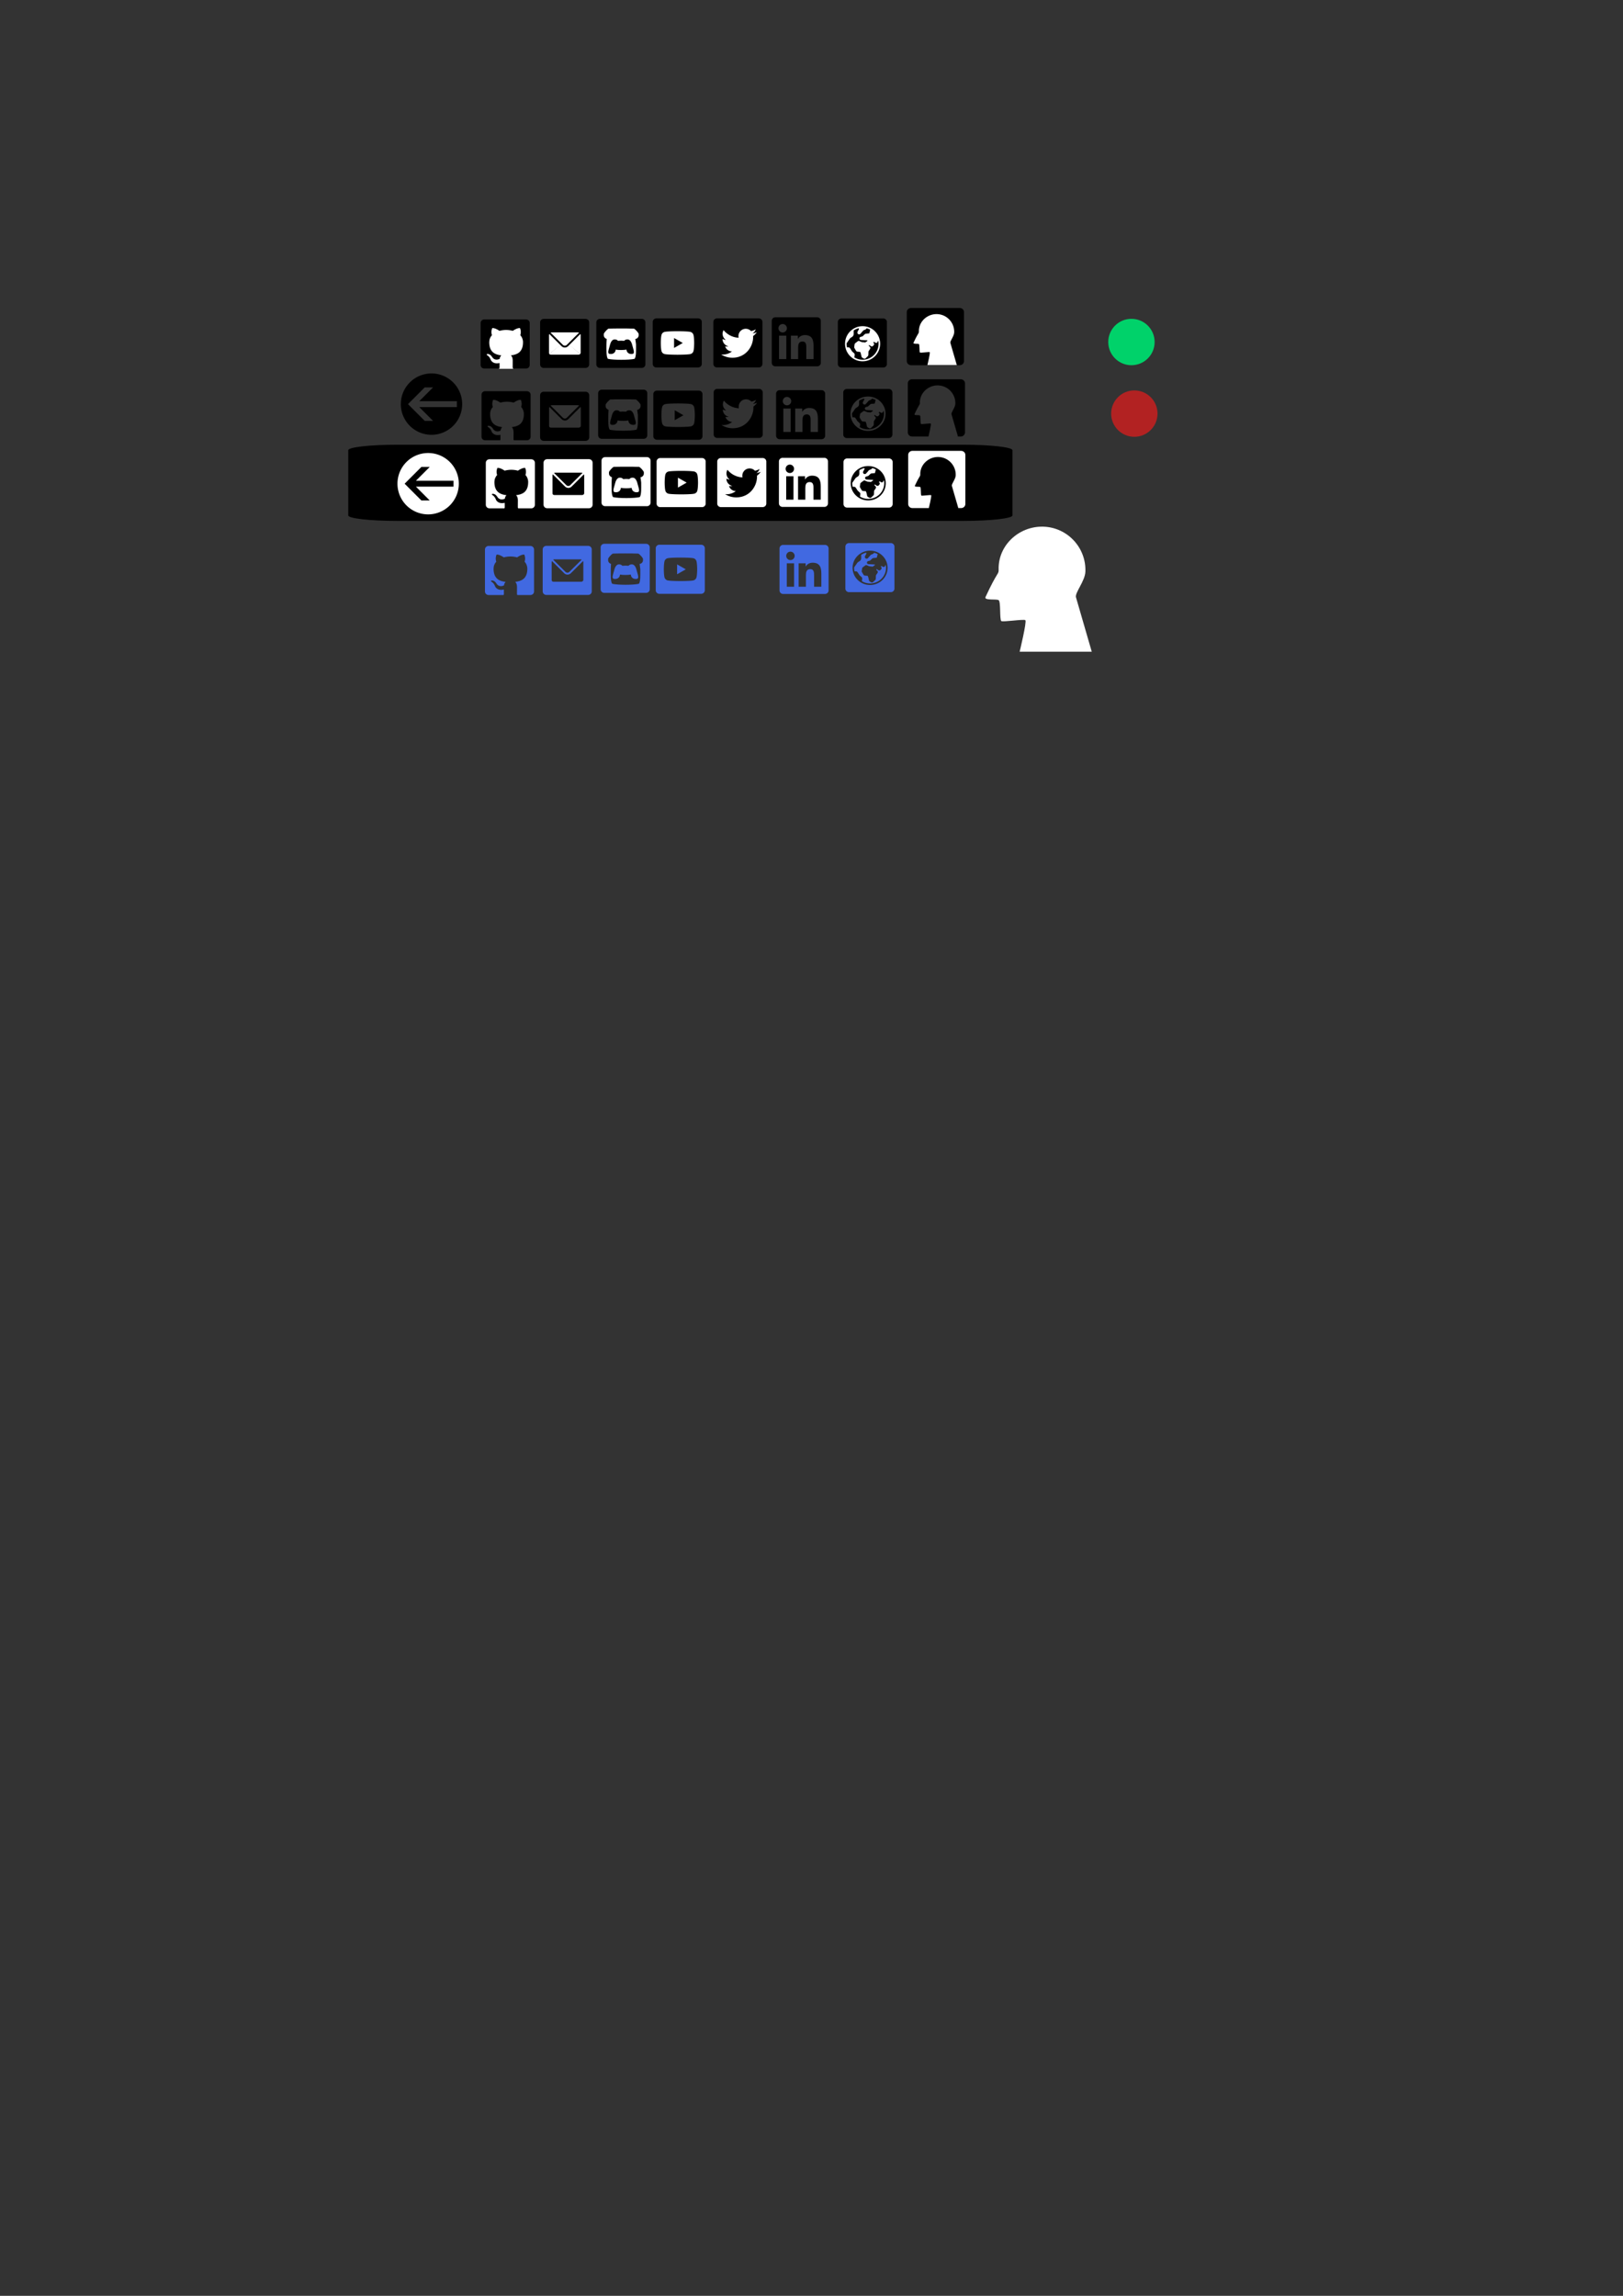<?xml version="1.0" encoding="UTF-8" standalone="no"?>
<!-- Created with Inkscape (http://www.inkscape.org/) -->

<svg
   width="210mm"
   height="297mm"
   viewBox="0 0 210 297"
   version="1.1"
   id="svg8"
   inkscape:version="1.1.2 (b8e25be833, 2022-02-05)"
   sodipodi:docname="spritesheet.svg"
   xmlns:inkscape="http://www.inkscape.org/namespaces/inkscape"
   xmlns:sodipodi="http://sodipodi.sourceforge.net/DTD/sodipodi-0.dtd"
   xmlns="http://www.w3.org/2000/svg"
   xmlns:svg="http://www.w3.org/2000/svg"
   xmlns:rdf="http://www.w3.org/1999/02/22-rdf-syntax-ns#"
   xmlns:cc="http://creativecommons.org/ns#"
   xmlns:dc="http://purl.org/dc/elements/1.1/">
  <rect x="0" y="0" width="210" height="297" fill="#333333" stroke="none"/>
  <defs
     id="defs2" />
  <sodipodi:namedview
     id="base"
     pagecolor="#ffffff"
     bordercolor="#666666"
     borderopacity="1.0"
     inkscape:pageopacity="0.0"
     inkscape:pageshadow="2"
     inkscape:zoom="5.656854"
     inkscape:cx="205.14936"
     inkscape:cy="210.27589"
     inkscape:document-units="mm"
     inkscape:current-layer="layer1"
     showgrid="false"
     inkscape:window-width="1920"
     inkscape:window-height="991"
     inkscape:window-x="-9"
     inkscape:window-y="-9"
     inkscape:window-maximized="1"
     inkscape:pagecheckerboard="0"
     inkscape:snap-text-baseline="true">
    <inkscape:grid
       type="xygrid"
       id="grid889" />
  </sodipodi:namedview>
  <g
     inkscape:label="Layer 1"
     inkscape:groupmode="layer"
     id="layer1">
    <path
       id="path983"
       d="m 105.267,46.455 h -0.94 v -1.473 c 0,-0.351 -0.007,-0.804 -0.49,-0.804 -0.49,0 -0.565,0.382 -0.565,0.778 v 1.499 h -0.94 v -3.03 h 0.903 v 0.413 h 0.012 c 0.126,-0.238 0.433,-0.489 0.892,-0.489 0.953,0 1.129,0.627 1.129,1.443 v 1.663 z m -3.998,-3.445 c -0.303,0 -0.546,-0.245 -0.546,-0.546 0,-0.301 0.243,-0.546 0.546,-0.546 0.302,0 0.546,0.245 0.546,0.546 0,0.301 -0.245,0.546 -0.546,0.546 z m 0.471,3.445 h -0.943 v -3.03 h 0.943 z m 3.997,-5.411 h -5.412 c -0.259,0 -0.469,0.205 -0.469,0.457 v 5.435 c 0,0.253 0.21,0.457 0.469,0.457 h 5.411 c 0.259,0 0.47,-0.205 0.47,-0.457 v -5.435 c 0,-0.253 -0.212,-0.457 -0.47,-0.457 z"
       inkscape:connector-curvature="0"
       style="stroke-width:0.265" />
    <path
       id="path983-2"
       d="m 98.182,41.186 h -5.412 c -0.259,0 -0.469,0.205 -0.469,0.457 v 5.435 c 0,0.253 0.21,0.457 0.469,0.457 h 5.411 c 0.259,0 0.47,-0.205 0.47,-0.457 v -5.435 c 0,-0.253 -0.212,-0.457 -0.47,-0.457 z"
       inkscape:connector-curvature="0"
       style="stroke-width:0.265"
       sodipodi:nodetypes="cssssssscc" />
    <path
       id="path852"
       d="m 97.909,42.981 a 1.919,1.919 0 0 1 -0.542,0.149 0.951,0.951 0 0 0 0.415,-0.523 c -0.183,0.107 -0.385,0.184 -0.6,0.227 a 0.944,0.944 0 0 0 -1.609,0.86 c -0.785,-0.037 -1.48,-0.414 -1.946,-0.984 a 0.925,0.925 0 0 0 -0.128,0.475 c 0,0.328 0.167,0.617 0.42,0.786 a 0.941,0.941 0 0 1 -0.428,-0.118 v 0.012 a 0.945,0.945 0 0 0 0.757,0.926 0.959,0.959 0 0 1 -0.424,0.016 0.947,0.947 0 0 0 0.884,0.656 1.894,1.894 0 0 1 -1.171,0.404 c -0.075,0 -0.149,-0.004 -0.225,-0.013 a 2.686,2.686 0 0 0 1.45,0.424 c 1.737,0 2.686,-1.439 2.686,-2.684 0,-0.04 0,-0.081 -0.003,-0.121 a 1.907,1.907 0 0 0 0.472,-0.489 z"
       inkscape:connector-curvature="0"
       style="fill:#ffffff;fill-opacity:1;stroke:none;stroke-width:0.265;stroke-opacity:0" />
    <path
       id="path983-2-6"
       d="M 90.336,41.188 H 84.925 c -0.259,0 -0.469,0.205 -0.469,0.457 v 5.435 c 0,0.253 0.21,0.457 0.469,0.457 h 5.411 c 0.259,0 0.47,-0.205 0.47,-0.457 v -5.435 c 0,-0.253 -0.212,-0.457 -0.47,-0.457 z"
       inkscape:connector-curvature="0"
       style="stroke-width:0.265"
       sodipodi:nodetypes="cssssssscc" />
    <path
       id="path865"
       d="m 89.727,43.325 a 0.542,0.542 0 0 0 -0.382,-0.384 c -0.336,-0.091 -1.686,-0.091 -1.686,-0.091 0,0 -1.35,0 -1.686,0.091 a 0.542,0.542 0 0 0 -0.381,0.384 c -0.09,0.339 -0.09,1.045 -0.09,1.045 0,0 0,0.707 0.09,1.045 a 0.542,0.542 0 0 0 0.382,0.384 c 0.336,0.091 1.686,0.091 1.686,0.091 0,0 1.349,0 1.686,-0.091 a 0.542,0.542 0 0 0 0.382,-0.384 c 0.09,-0.339 0.09,-1.045 0.09,-1.045 0,0 0,-0.707 -0.09,-1.045 z m -2.509,1.687 v -1.283 l 1.128,0.642 z"
       inkscape:connector-curvature="0"
       style="fill:#ffffff;fill-opacity:1;stroke-width:0.265" />
    <path
       id="path983-2-6-2"
       d="m 75.765,41.252 h -5.412 c -0.259,0 -0.469,0.205 -0.469,0.457 v 5.435 c 0,0.253 0.21,0.457 0.469,0.457 h 5.411 c 0.259,0 0.47,-0.205 0.47,-0.457 V 41.71 c 0,-0.253 -0.212,-0.457 -0.47,-0.457 z"
       inkscape:connector-curvature="0"
       style="stroke-width:0.265"
       sodipodi:nodetypes="cssssssscc" />
    <g
       style="fill:#ffffff;fill-opacity:1;stroke-width:33.049"
       id="g895"
       transform="matrix(0.008,0,0,0.008,71.035,42.391)">
      <g
         style="fill:#ffffff;fill-opacity:1;stroke-width:33.049"
         id="g893">
        <path
           sodipodi:nodetypes="cccssc"
           style="fill:#ffffff;fill-opacity:1;stroke-width:33.049"
           inkscape:connector-curvature="0"
           d="M 507.49,101.721 327.695,280.613 503.161,426.027 C 508.916,420.272 512,415.73 512,408.804 V 121 c 0,-6.927 -1.703,-13.412 -4.51,-19.279 z"
           id="path891" />
      </g>
    </g>
    <g
       style="fill:#ffffff;fill-opacity:1;stroke-width:33.049"
       id="g901"
       transform="matrix(0.008,0,0,0.008,71.035,42.391)">
      <g
         style="fill:#ffffff;fill-opacity:1;stroke-width:33.049"
         id="g899">
        <path
           style="fill:#ffffff;fill-opacity:1;stroke-width:33.049"
           inkscape:connector-curvature="0"
           d="M 467,76 H 45 c -6.927,0 -13.412,1.703 -19.279,4.51 l 198.463,197.463 c 17.548,17.548 46.084,17.548 63.632,0 L 486.279,80.51 C 480.412,77.703 473.927,76 467,76 Z"
           id="path897" />
      </g>
    </g>
    <g
       style="fill:#ffffff;fill-opacity:1;stroke-width:33.049"
       id="g907"
       transform="matrix(0.008,0,0,0.008,71.035,42.391)">
      <g
         style="fill:#ffffff;fill-opacity:1;stroke-width:33.049"
         id="g905">
        <path
           sodipodi:nodetypes="cssccc"
           style="fill:#ffffff;fill-opacity:1;stroke-width:33.049"
           inkscape:connector-curvature="0"
           d="M 4.51,101.721 C 1.703,107.588 -0.006,114.073 0,121 l 0.254,285.006 c 0.006,6.927 -0.857,12.018 5.819,20.561 L 184.484,280.808 Z"
           id="path903" />
      </g>
    </g>
    <g
       style="fill:#ffffff;fill-opacity:1;stroke-width:33.049"
       id="g913"
       transform="matrix(0.008,0,0,0.008,71.035,42.391)">
      <g
         style="fill:#ffffff;fill-opacity:1;stroke-width:33.049"
         id="g911">
        <path
           sodipodi:nodetypes="cscccsscc"
           style="fill:#ffffff;fill-opacity:1;stroke-width:33.049"
           inkscape:connector-curvature="0"
           d="m 331,277.211 -21.973,21.973 c -29.239,29.239 -76.816,29.239 -106.055,0 L 181,277.211 5.714,426.049 C 10.255,432.074 21.887,436.002 28.814,436 l 451.674,-0.135 c 6.927,-0.002 17.132,-4.308 22.887,-10.063 z"
           id="path909" />
      </g>
    </g>
    <g
       style="fill:#ffffff;fill-opacity:1;stroke-width:33.049"
       id="g915"
       transform="matrix(0.008,0,0,0.008,71.035,42.391)" />
    <g
       style="fill:#ffffff;fill-opacity:1;stroke-width:33.049"
       id="g917"
       transform="matrix(0.008,0,0,0.008,71.035,42.391)" />
    <g
       style="fill:#ffffff;fill-opacity:1;stroke-width:33.049"
       id="g919"
       transform="matrix(0.008,0,0,0.008,71.035,42.391)" />
    <g
       style="fill:#ffffff;fill-opacity:1;stroke-width:33.049"
       id="g921"
       transform="matrix(0.008,0,0,0.008,71.035,42.391)" />
    <g
       style="fill:#ffffff;fill-opacity:1;stroke-width:33.049"
       id="g923"
       transform="matrix(0.008,0,0,0.008,71.035,42.391)" />
    <g
       style="fill:#ffffff;fill-opacity:1;stroke-width:33.049"
       id="g925"
       transform="matrix(0.008,0,0,0.008,71.035,42.391)" />
    <g
       style="fill:#ffffff;fill-opacity:1;stroke-width:33.049"
       id="g927"
       transform="matrix(0.008,0,0,0.008,71.035,42.391)" />
    <g
       style="fill:#ffffff;fill-opacity:1;stroke-width:33.049"
       id="g929"
       transform="matrix(0.008,0,0,0.008,71.035,42.391)" />
    <g
       style="fill:#ffffff;fill-opacity:1;stroke-width:33.049"
       id="g931"
       transform="matrix(0.008,0,0,0.008,71.035,42.391)" />
    <g
       style="fill:#ffffff;fill-opacity:1;stroke-width:33.049"
       id="g933"
       transform="matrix(0.008,0,0,0.008,71.035,42.391)" />
    <g
       style="fill:#ffffff;fill-opacity:1;stroke-width:33.049"
       id="g935"
       transform="matrix(0.008,0,0,0.008,71.035,42.391)" />
    <g
       style="fill:#ffffff;fill-opacity:1;stroke-width:33.049"
       id="g937"
       transform="matrix(0.008,0,0,0.008,71.035,42.391)" />
    <g
       style="fill:#ffffff;fill-opacity:1;stroke-width:33.049"
       id="g939"
       transform="matrix(0.008,0,0,0.008,71.035,42.391)" />
    <g
       style="fill:#ffffff;fill-opacity:1;stroke-width:33.049"
       id="g941"
       transform="matrix(0.008,0,0,0.008,71.035,42.391)" />
    <g
       style="fill:#ffffff;fill-opacity:1;stroke-width:33.049"
       id="g943"
       transform="matrix(0.008,0,0,0.008,71.035,42.391)" />
    <path
       id="path983-2-6-1-3"
       d="m 68.069,41.325 h -5.412 c -0.259,0 -0.469,0.205 -0.469,0.457 v 5.435 c 0,0.253 0.21,0.457 0.469,0.457 h 5.411 c 0.259,0 0.47,-0.205 0.47,-0.457 V 41.783 c 0,-0.253 -0.212,-0.457 -0.47,-0.457 z"
       inkscape:connector-curvature="0"
       style="stroke-width:0.265"
       sodipodi:nodetypes="cssssssscc" />
    <path
       id="path839"
       d="m 64.406,47.714 c 0.172,0.032 0.235,-0.074 0.235,-0.165 0,-0.082 -0.003,-0.297 -0.004,-0.584 -0.955,0.207 -1.156,-0.461 -1.156,-0.461 -0.156,-0.396 -0.382,-0.502 -0.382,-0.502 -0.311,-0.213 0.024,-0.209 0.024,-0.209 0.345,0.024 0.526,0.354 0.526,0.354 0.306,0.525 0.803,0.373 1,0.285 0.031,-0.222 0.119,-0.373 0.217,-0.459 -0.762,-0.086 -1.563,-0.381 -1.563,-1.696 0,-0.375 0.133,-0.681 0.353,-0.921 -0.039,-0.087 -0.154,-0.436 0.03,-0.908 0,0 0.287,-0.092 0.944,0.352 0.275,-0.076 0.566,-0.114 0.858,-0.116 0.292,0.002 0.584,0.039 0.858,0.116 0.652,-0.444 0.94,-0.352 0.94,-0.352 0.184,0.473 0.069,0.822 0.034,0.908 0.219,0.24 0.352,0.546 0.352,0.921 0,1.319 -0.802,1.609 -1.566,1.693 0.12,0.103 0.232,0.314 0.232,0.635 0,0.459 -0.004,0.828 -0.004,0.94 0,0.09 0.06,0.197 0.236,0.163"
       inkscape:connector-curvature="0"
       style="fill:#ffffff;fill-opacity:1;stroke-width:0.265"
       sodipodi:nodetypes="cscccccccscccccccscssc" />
    <path
       id="path983-0"
       d="m 105.827,55.883 h -0.94 v -1.473 c 0,-0.351 -0.007,-0.804 -0.49,-0.804 -0.49,0 -0.565,0.382 -0.565,0.778 v 1.499 h -0.94 v -3.03 h 0.903 v 0.413 h 0.012 c 0.126,-0.238 0.433,-0.489 0.892,-0.489 0.953,0 1.129,0.627 1.129,1.443 v 1.663 z m -3.998,-3.445 c -0.303,0 -0.546,-0.245 -0.546,-0.546 0,-0.301 0.243,-0.546 0.546,-0.546 0.302,0 0.546,0.245 0.546,0.546 0,0.301 -0.245,0.546 -0.546,0.546 z m 0.471,3.445 h -0.943 v -3.03 h 0.943 z m 3.997,-5.411 h -5.412 c -0.259,0 -0.469,0.205 -0.469,0.457 v 5.435 c 0,0.253 0.21,0.457 0.469,0.457 h 5.411 c 0.259,0 0.47,-0.205 0.47,-0.457 v -5.435 c 0,-0.253 -0.212,-0.457 -0.47,-0.457 z"
       inkscape:connector-curvature="0"
       style="stroke-width:0.265" />
    <path
       style="stroke-width:0.265"
       d="m 92.808,50.308 c -0.259,0 -0.468,0.205 -0.468,0.457 v 5.435 c 0,0.253 0.209,0.457 0.468,0.457 h 5.411 c 0.259,0 0.471,-0.204 0.471,-0.457 v -5.435 c 0,-0.252 -0.211,-0.457 -0.47,-0.457 z m 3.74,1.349 a 0.944,0.944 0 0 1 0.672,0.299 c 0.215,-0.043 0.417,-0.121 0.6,-0.227 a 0.951,0.951 0 0 1 -0.415,0.523 1.919,1.919 0 0 0 0.542,-0.149 l 0.009,0.004 a 1.907,1.907 0 0 1 -0.472,0.489 c 0.003,0.04 0.003,0.08 0.003,0.12 0,1.245 -0.949,2.684 -2.687,2.684 A 2.686,2.686 0 0 1 93.351,54.977 c 0.075,0.009 0.149,0.013 0.224,0.013 a 1.894,1.894 0 0 0 1.171,-0.404 0.947,0.947 0 0 1 -0.883,-0.656 0.959,0.959 0 0 0 0.424,-0.017 0.945,0.945 0 0 1 -0.757,-0.926 v -0.012 a 0.941,0.941 0 0 0 0.427,0.118 c -0.253,-0.169 -0.42,-0.458 -0.42,-0.786 a 0.925,0.925 0 0 1 0.128,-0.475 c 0.466,0.57 1.161,0.947 1.946,0.984 a 0.944,0.944 0 0 1 0.937,-1.16 z"
       id="path983-2-7"
       inkscape:connector-curvature="0" />
    <path
       style="stroke-width:1"
       d="M 320.766 190.68 C 319.787 190.68 318.996 191.453 318.996 192.408 L 318.996 212.951 C 318.996 213.907 319.787 214.68 320.766 214.68 L 341.217 214.68 C 342.195 214.68 342.996 213.907 342.996 212.951 L 342.996 192.408 C 342.996 191.454 342.197 190.682 341.221 190.68 L 320.766 190.68 z M 331.102 196.959 C 331.102 196.959 336.203 196.958 337.475 197.301 A 2.05 2.05 0 0 1 338.916 198.754 C 339.257 200.034 339.258 202.705 339.258 202.705 C 339.258 202.705 339.258 205.376 338.918 206.656 A 2.049 2.049 0 0 1 337.475 208.107 C 336.202 208.451 331.102 208.451 331.102 208.451 C 331.102 208.451 326.002 208.451 324.73 208.107 A 2.05 2.05 0 0 1 323.289 206.656 C 322.948 205.376 322.947 202.705 322.947 202.705 C 322.947 202.705 322.948 200.034 323.289 198.754 A 2.05 2.05 0 0 1 324.73 197.301 C 326.003 196.958 331.102 196.959 331.102 196.959 z M 329.434 200.279 L 329.434 205.129 L 333.697 202.705 L 329.434 200.279 z "
       transform="scale(0.265)"
       id="path983-2-6-3" />
    <path
       style="stroke-width:0.265"
       d="m 62.771,50.607 c -0.259,0 -0.468,0.205 -0.468,0.457 v 5.435 c 0,0.253 0.209,0.457 0.468,0.457 h 1.932 c 0.035,-0.034 0.051,-0.082 0.051,-0.126 0,-0.082 -0.003,-0.297 -0.004,-0.583 -0.955,0.207 -1.156,-0.46 -1.156,-0.46 -0.156,-0.396 -0.382,-0.502 -0.382,-0.502 -0.311,-0.213 0.024,-0.208 0.024,-0.208 0.345,0.024 0.526,0.353 0.526,0.353 0.306,0.525 0.804,0.374 1,0.286 0.031,-0.222 0.119,-0.374 0.218,-0.459 -0.762,-0.086 -1.564,-0.381 -1.564,-1.696 0,-0.375 0.133,-0.681 0.353,-0.921 -0.039,-0.087 -0.155,-0.436 0.03,-0.908 0,0 0.288,-0.092 0.944,0.352 0.275,-0.076 0.566,-0.114 0.858,-0.116 0.292,0.002 0.584,0.039 0.858,0.116 0.652,-0.444 0.939,-0.352 0.939,-0.352 0.184,0.473 0.068,0.822 0.034,0.908 0.219,0.24 0.352,0.547 0.352,0.921 0,1.319 -0.802,1.609 -1.566,1.693 0.12,0.103 0.232,0.313 0.232,0.635 0,0.459 -0.004,0.828 -0.004,0.94 0,0.045 0.015,0.095 0.053,0.129 h 1.684 c 0.259,0 0.471,-0.204 0.471,-0.457 v -5.435 c 0,-0.252 -0.211,-0.457 -0.47,-0.457 z"
       id="path983-2-6-1-3-4"
       inkscape:connector-curvature="0" />
    <path
       id="path983-2-6-1"
       d="m 83.039,41.247 h -5.412 c -0.259,0 -0.469,0.205 -0.469,0.457 v 5.435 c 0,0.253 0.21,0.457 0.469,0.457 h 5.411 c 0.259,0 0.47,-0.205 0.47,-0.457 V 41.705 c 0,-0.253 -0.212,-0.457 -0.47,-0.457 z"
       inkscape:connector-curvature="0"
       style="stroke-width:0.265"
       sodipodi:nodetypes="cssssssscc" />
    <path
       id="path878"
       d="m 78.716,42.516 c -0.197,0.117 -0.584,0.562 -0.588,0.679 v 0.193 c 0,0.245 0.229,0.46 0.437,0.46 1.129,-0.394 2.551,-0.034 3.635,0 0.207,0 0.436,-0.216 0.436,-0.46 v -0.193 c -0.004,-0.116 -0.391,-0.562 -0.588,-0.679 -0.611,-0.021 -1.035,-0.025 -1.666,-0.025 -0.632,0 -1.493,0.01 -1.666,0.025 z m -0.212,1.3 c -0.02,0.209 -0.03,0.578 -0.033,0.723 v 9.53e-4 l -0.001,0.219 c 0.004,0.438 -0.043,1.421 0.193,1.663 0.367,0.085 1.042,0.124 1.719,0.125 0.677,0 1.352,-0.039 1.719,-0.125 0.237,-0.241 0.19,-1.224 0.193,-1.662 l -0.001,-0.219 v -7.93e-4 c -0.003,-0.146 -0.074,-0.503 -0.094,-0.712 -0.518,-0.173 -3.089,-0.474 -3.695,-0.011 z m 1.013,0.095 v 3.7e-4 c 0.149,3.71e-4 0.282,0 0.446,0.179 0.129,-0.014 0.264,-0.02 0.399,-0.02 0.135,0 0.27,0.007 0.399,0.02 0.164,-0.179 0.296,-0.178 0.446,-0.179 0.071,0 0.352,0 0.549,0.551 l 0.211,0.757 c 0.156,0.563 -0.05,0.576 -0.307,0.577 -0.381,-0.014 -0.593,-0.291 -0.593,-0.568 -0.211,0.035 -0.458,0.052 -0.704,0.052 -0.246,0 -0.493,-0.017 -0.704,-0.052 0,0.277 -0.211,0.554 -0.593,0.568 -0.257,-7.93e-4 -0.464,-0.014 -0.307,-0.577 l 0.211,-0.756 c 0.196,-0.551 0.478,-0.551 0.549,-0.551 z"
       inkscape:connector-curvature="0"
       style="fill:#ffffff;fill-opacity:1;stroke-width:0.265"
       sodipodi:nodetypes="scsscscsscscsscccccccccccccccccccccccccc" />
    <path
       style="stroke-width:1"
       d="M 293.826 190.221 C 292.847 190.221 292.057 190.994 292.057 191.949 L 292.057 212.492 C 292.057 213.448 292.847 214.221 293.826 214.221 L 314.277 214.221 C 315.255 214.221 316.057 213.448 316.057 212.492 L 316.057 191.949 C 316.057 190.996 315.257 190.223 314.281 190.221 L 293.826 190.221 z M 304.236 194.922 C 306.623 194.921 308.226 194.935 310.535 195.016 C 311.279 195.457 312.744 197.14 312.758 197.58 L 312.758 198.312 C 312.758 199.234 311.896 200.043 311.115 200.049 C 311.199 200.845 311.45 202.13 311.461 202.666 L 311.461 202.668 L 311.465 203.498 C 311.451 205.155 311.629 208.868 310.734 209.779 C 309.348 210.102 306.798 210.25 304.238 210.25 C 301.679 210.249 299.128 210.102 297.742 209.779 C 296.848 208.866 297.024 205.153 297.01 203.496 L 297.014 202.668 L 297.014 202.664 C 297.025 202.132 297.064 200.824 297.135 200.023 C 296.421 199.885 295.717 199.147 295.717 198.312 L 295.717 197.58 C 295.731 197.138 297.194 195.457 297.939 195.016 C 298.596 194.959 301.849 194.922 304.236 194.922 z M 300.969 200.289 C 300.702 200.289 299.638 200.29 298.896 202.373 L 298.1 205.232 C 297.509 207.359 298.289 207.411 299.262 207.414 C 300.704 207.36 301.502 206.313 301.502 205.266 C 302.3 205.396 303.231 205.461 304.162 205.461 C 305.094 205.46 306.026 205.396 306.824 205.266 C 306.824 206.313 307.623 207.359 309.064 207.412 C 310.037 207.411 310.817 207.359 310.227 205.232 L 309.43 202.373 C 308.688 200.29 307.622 200.289 307.355 200.289 C 306.792 200.291 306.292 200.29 305.672 200.967 C 305.184 200.916 304.673 200.891 304.162 200.891 C 303.652 200.89 303.142 200.916 302.654 200.967 C 302.034 200.29 301.533 200.29 300.969 200.289 z "
       transform="scale(0.265)"
       id="path983-2-6-1-6" />
    <g
       id="g893-1"
       style="fill:#ffffff;fill-opacity:1;stroke-width:33.049"
       transform="matrix(0.008,0,0,0.008,70.934,51.745)" />
    <g
       style="fill:#ffffff;fill-opacity:1;stroke-width:33.049"
       id="g915-6"
       transform="matrix(0.008,0,0,0.008,69.942,57.566)" />
    <g
       style="fill:#ffffff;fill-opacity:1;stroke-width:33.049"
       id="g917-0"
       transform="matrix(0.008,0,0,0.008,69.942,57.566)" />
    <g
       style="fill:#ffffff;fill-opacity:1;stroke-width:33.049"
       id="g919-7"
       transform="matrix(0.008,0,0,0.008,69.942,57.566)" />
    <g
       style="fill:#ffffff;fill-opacity:1;stroke-width:33.049"
       id="g921-6"
       transform="matrix(0.008,0,0,0.008,69.942,57.566)" />
    <g
       style="fill:#ffffff;fill-opacity:1;stroke-width:33.049"
       id="g923-7"
       transform="matrix(0.008,0,0,0.008,69.942,57.566)" />
    <g
       style="fill:#ffffff;fill-opacity:1;stroke-width:33.049"
       id="g925-4"
       transform="matrix(0.008,0,0,0.008,69.942,57.566)" />
    <g
       style="fill:#ffffff;fill-opacity:1;stroke-width:33.049"
       id="g927-0"
       transform="matrix(0.008,0,0,0.008,69.942,57.566)" />
    <g
       style="fill:#ffffff;fill-opacity:1;stroke-width:33.049"
       id="g929-4"
       transform="matrix(0.008,0,0,0.008,69.942,57.566)" />
    <g
       style="fill:#ffffff;fill-opacity:1;stroke-width:33.049"
       id="g931-6"
       transform="matrix(0.008,0,0,0.008,69.942,57.566)" />
    <g
       style="fill:#ffffff;fill-opacity:1;stroke-width:33.049"
       id="g933-4"
       transform="matrix(0.008,0,0,0.008,69.942,57.566)" />
    <g
       style="fill:#ffffff;fill-opacity:1;stroke-width:33.049"
       id="g935-2"
       transform="matrix(0.008,0,0,0.008,69.942,57.566)" />
    <g
       style="fill:#ffffff;fill-opacity:1;stroke-width:33.049"
       id="g937-1"
       transform="matrix(0.008,0,0,0.008,69.942,57.566)" />
    <g
       style="fill:#ffffff;fill-opacity:1;stroke-width:33.049"
       id="g939-8"
       transform="matrix(0.008,0,0,0.008,69.942,57.566)" />
    <g
       style="fill:#ffffff;fill-opacity:1;stroke-width:33.049"
       id="g941-7"
       transform="matrix(0.008,0,0,0.008,69.942,57.566)" />
    <g
       style="fill:#ffffff;fill-opacity:1;stroke-width:33.049"
       id="g943-8"
       transform="matrix(0.008,0,0,0.008,69.942,57.566)" />
    <path
       style="stroke-width:1"
       d="M 265.477 191.225 C 264.498 191.225 263.705 192 263.705 192.955 L 263.705 213.496 C 263.705 214.452 264.498 215.225 265.477 215.225 L 285.928 215.225 C 286.906 215.225 287.705 214.452 287.705 213.496 L 287.705 192.955 C 287.705 192.001 286.908 191.227 285.932 191.225 L 265.477 191.225 z M 269.414 197.826 L 282.182 197.826 C 282.391 197.826 282.588 197.878 282.766 197.963 L 276.76 203.938 C 276.229 204.468 275.367 204.468 274.836 203.938 L 268.83 197.963 C 269.008 197.878 269.204 197.826 269.414 197.826 z M 268.232 198.648 L 273.57 203.961 L 273.572 203.959 L 274.238 204.625 C 275.123 205.51 276.563 205.51 277.447 204.625 L 278.111 203.959 L 278.113 203.961 L 283.451 198.648 C 283.536 198.826 283.588 199.023 283.588 199.232 L 283.588 207.941 C 283.588 208.147 283.497 208.285 283.328 208.455 C 283.327 208.456 283.325 208.456 283.324 208.457 C 283.322 208.459 283.322 208.461 283.32 208.463 L 283.318 208.461 C 283.143 208.631 282.841 208.76 282.635 208.76 L 268.969 208.764 C 268.764 208.764 268.427 208.649 268.283 208.475 L 268.279 208.479 C 268.276 208.474 268.277 208.471 268.273 208.467 C 268.272 208.465 268.271 208.464 268.27 208.463 L 268.271 208.461 C 268.086 208.214 268.104 208.06 268.104 207.855 L 268.096 199.232 C 268.096 199.023 268.147 198.826 268.232 198.648 z "
       id="path983-2-6-2-9"
       transform="scale(0.265)" />
    <path
       id="path983-2-1"
       d="M 124.644,57.532 H 51.403 c -3.505,0 -6.341,0.318 -6.341,0.71 v 8.436 c 0,0.393 2.836,0.71 6.341,0.71 h 73.23 c 3.502,0 6.367,-0.317 6.367,-0.71 v -8.436 c 0,-0.392 -2.865,-0.71 -6.367,-0.71 z"
       inkscape:connector-curvature="0"
       style="stroke-width:0.289"
       sodipodi:nodetypes="cssssssscc" />
    <path
       id="path983-0-0"
       d="m 106.196,64.64 h -0.94 v -1.473 c 0,-0.351 -0.007,-0.804 -0.49,-0.804 -0.49,0 -0.565,0.382 -0.565,0.778 v 1.499 h -0.94 v -3.03 h 0.903 v 0.413 h 0.012 c 0.126,-0.238 0.433,-0.489 0.892,-0.489 0.953,0 1.129,0.627 1.129,1.443 V 64.64 Z M 102.198,61.195 c -0.303,0 -0.546,-0.245 -0.546,-0.546 0,-0.301 0.243,-0.546 0.546,-0.546 0.302,0 0.546,0.245 0.546,0.546 0,0.301 -0.245,0.546 -0.546,0.546 z m 0.471,3.445 h -0.943 v -3.03 h 0.943 z m 3.997,-5.411 h -5.412 c -0.259,0 -0.469,0.205 -0.469,0.457 v 5.435 c 0,0.253 0.21,0.457 0.469,0.457 h 5.411 c 0.259,0 0.47,-0.205 0.47,-0.457 v -5.435 c 0,-0.253 -0.212,-0.457 -0.47,-0.457 z"
       inkscape:connector-curvature="0"
       style="stroke-width:0.265;fill:#ffffff;fill-opacity:1" />
    <path
       inkscape:connector-curvature="0"
       style="stroke-width:0.265;fill:#ffffff;fill-opacity:1"
       d="m 93.271,59.252 c -0.259,0 -0.468,0.205 -0.468,0.457 v 5.435 c 0,0.253 0.209,0.457 0.468,0.457 h 5.411 c 0.259,0 0.471,-0.204 0.471,-0.457 v -5.435 c 0,-0.252 -0.211,-0.457 -0.47,-0.457 z m 3.74,1.349 a 0.944,0.944 0 0 1 0.672,0.299 c 0.215,-0.043 0.417,-0.121 0.6,-0.227 a 0.951,0.951 0 0 1 -0.415,0.523 1.919,1.919 0 0 0 0.542,-0.149 l 0.009,0.004 a 1.907,1.907 0 0 1 -0.472,0.489 c 0.003,0.04 0.003,0.08 0.003,0.12 0,1.245 -0.949,2.684 -2.687,2.684 A 2.686,2.686 0 0 1 93.813,63.921 c 0.075,0.009 0.149,0.013 0.224,0.013 a 1.894,1.894 0 0 0 1.171,-0.404 0.947,0.947 0 0 1 -0.883,-0.656 0.959,0.959 0 0 0 0.424,-0.017 0.945,0.945 0 0 1 -0.757,-0.926 v -0.012 a 0.941,0.941 0 0 0 0.427,0.118 c -0.253,-0.169 -0.42,-0.458 -0.42,-0.786 a 0.925,0.925 0 0 1 0.128,-0.475 c 0.466,0.57 1.161,0.947 1.946,0.984 a 0.944,0.944 0 0 1 0.937,-1.16 z"
       id="path983-2-7-6" />
    <path
       inkscape:connector-curvature="0"
       style="stroke-width:0.265;fill:#ffffff;fill-opacity:1"
       d="m 85.425,59.254 c -0.259,0 -0.468,0.205 -0.468,0.457 V 65.147 c 0,0.253 0.209,0.457 0.468,0.457 h 5.411 c 0.259,0 0.471,-0.204 0.471,-0.457 v -5.435 c 0,-0.252 -0.211,-0.457 -0.47,-0.457 z m 2.735,1.661 c 0,0 1.35,-2.65e-4 1.686,0.09 a 0.542,0.542 0 0 1 0.381,0.384 c 0.09,0.339 0.09,1.045 0.09,1.045 0,0 1.64e-4,0.707 -0.09,1.045 a 0.542,0.542 0 0 1 -0.382,0.384 c -0.337,0.091 -1.686,0.091 -1.686,0.091 0,0 -1.349,-1.4e-4 -1.686,-0.091 a 0.542,0.542 0 0 1 -0.381,-0.384 c -0.09,-0.339 -0.09,-1.045 -0.09,-1.045 0,0 1.72e-4,-0.707 0.09,-1.045 a 0.542,0.542 0 0 1 0.381,-0.384 c 0.337,-0.091 1.686,-0.09 1.686,-0.09 z m -0.441,0.879 v 1.283 l 1.128,-0.641 z"
       id="path983-2-6-3-5" />
    <path
       style="stroke-width:0.265;fill:#ffffff;fill-opacity:1"
       d="m 63.327,59.411 c -0.259,0 -0.468,0.205 -0.468,0.457 v 5.435 c 0,0.253 0.209,0.457 0.468,0.457 h 1.932 c 0.035,-0.034 0.051,-0.082 0.051,-0.126 0,-0.082 -0.003,-0.297 -0.004,-0.583 -0.955,0.207 -1.156,-0.46 -1.156,-0.46 -0.156,-0.396 -0.382,-0.502 -0.382,-0.502 -0.311,-0.213 0.024,-0.208 0.024,-0.208 0.345,0.024 0.526,0.353 0.526,0.353 0.306,0.525 0.804,0.374 1,0.286 0.031,-0.222 0.119,-0.374 0.218,-0.459 -0.762,-0.086 -1.564,-0.381 -1.564,-1.696 0,-0.375 0.133,-0.681 0.353,-0.921 -0.039,-0.087 -0.155,-0.436 0.03,-0.908 0,0 0.288,-0.092 0.944,0.352 0.275,-0.076 0.566,-0.114 0.858,-0.116 0.292,0.002 0.584,0.039 0.858,0.116 0.652,-0.444 0.939,-0.352 0.939,-0.352 0.184,0.473 0.068,0.822 0.034,0.908 0.219,0.24 0.352,0.547 0.352,0.921 0,1.319 -0.802,1.609 -1.566,1.693 0.12,0.103 0.232,0.313 0.232,0.635 0,0.459 -0.004,0.828 -0.004,0.94 0,0.045 0.015,0.095 0.053,0.129 h 1.684 c 0.259,0 0.471,-0.204 0.471,-0.457 v -5.435 c 0,-0.252 -0.211,-0.457 -0.47,-0.457 z"
       id="path983-2-6-1-3-4-3"
       inkscape:connector-curvature="0" />
    <path
       inkscape:connector-curvature="0"
       style="stroke-width:0.265;fill:#ffffff;fill-opacity:1"
       d="m 78.298,59.133 c -0.259,0 -0.468,0.205 -0.468,0.457 v 5.435 c 0,0.253 0.209,0.457 0.468,0.457 h 5.411 c 0.259,0 0.471,-0.204 0.471,-0.457 v -5.435 c 0,-0.252 -0.211,-0.457 -0.47,-0.457 z m 2.754,1.244 c 0.632,-1.82e-4 1.055,0.003 1.667,0.025 0.197,0.117 0.584,0.562 0.588,0.679 v 0.194 c 0,0.244 -0.228,0.458 -0.435,0.459 0.022,0.211 0.088,0.551 0.091,0.692 v 5.29e-4 l 0.001,0.22 c -0.004,0.438 0.043,1.421 -0.193,1.662 -0.367,0.085 -1.042,0.125 -1.719,0.125 -0.677,-1.88e-4 -1.352,-0.039 -1.719,-0.125 -0.237,-0.242 -0.19,-1.224 -0.194,-1.662 l 0.001,-0.219 v -0.001 c 0.003,-0.141 0.013,-0.487 0.032,-0.699 -0.189,-0.037 -0.375,-0.232 -0.375,-0.453 v -0.194 c 0.004,-0.117 0.391,-0.562 0.588,-0.679 0.174,-0.015 1.034,-0.025 1.666,-0.025 z m -0.865,1.42 c -0.07,0 -0.352,2.19e-4 -0.548,0.551 l -0.211,0.757 c -0.156,0.563 0.05,0.576 0.307,0.577 0.382,-0.014 0.593,-0.291 0.593,-0.568 0.211,0.035 0.457,0.052 0.704,0.052 0.246,-1.79e-4 0.493,-0.017 0.704,-0.052 0,0.277 0.211,0.554 0.593,0.568 0.257,-2.65e-4 0.464,-0.014 0.307,-0.577 l -0.211,-0.757 c -0.196,-0.551 -0.478,-0.551 -0.549,-0.551 -0.149,5.29e-4 -0.281,2.64e-4 -0.445,0.179 -0.129,-0.013 -0.264,-0.02 -0.399,-0.02 -0.135,-1.98e-4 -0.27,0.007 -0.399,0.02 -0.164,-0.179 -0.297,-0.179 -0.446,-0.179 z"
       id="path983-2-6-1-6-1" />
    <path
       inkscape:connector-curvature="0"
       style="stroke-width:0.265;fill:#ffffff;fill-opacity:1"
       d="m 70.797,59.399 c -0.259,0 -0.469,0.205 -0.469,0.458 v 5.435 c 0,0.253 0.21,0.457 0.469,0.457 h 5.411 c 0.259,0 0.47,-0.204 0.47,-0.457 v -5.435 c 0,-0.252 -0.211,-0.457 -0.469,-0.458 z m 1.042,1.747 h 3.378 c 0.055,0 0.108,0.014 0.155,0.036 l -1.589,1.581 c -0.14,0.14 -0.369,0.14 -0.509,0 l -1.589,-1.581 c 0.047,-0.022 0.099,-0.036 0.155,-0.036 z m -0.313,0.218 1.412,1.406 5.29e-4,-5.29e-4 0.176,0.176 c 0.234,0.234 0.615,0.234 0.849,0 l 0.176,-0.176 5.29e-4,5.29e-4 1.412,-1.406 c 0.022,0.047 0.036,0.099 0.036,0.155 v 2.304 c 0,0.054 -0.024,0.091 -0.069,0.136 -2.64e-4,2.65e-4 -7.93e-4,2.31e-4 -0.001,5.3e-4 -5.29e-4,5.29e-4 -5.29e-4,0.001 -0.001,0.002 l -5.29e-4,-5.3e-4 c -0.046,0.045 -0.126,0.079 -0.181,0.079 l -3.616,0.001 c -0.054,1.1e-5 -0.143,-0.03 -0.181,-0.076 l -0.001,0.001 c -0.001,-0.001 -5.29e-4,-0.002 -0.002,-0.003 -2.65e-4,-2.64e-4 -7.94e-4,-7.93e-4 -0.001,-0.001 l 5.29e-4,-5.29e-4 c -0.049,-0.065 -0.044,-0.106 -0.044,-0.16 l -0.002,-2.282 c -3.9e-5,-0.055 0.014,-0.108 0.036,-0.155 z"
       id="path983-2-6-2-9-2" />
    <g
       transform="matrix(0.265,0,0,0.265,27.762,84.255)"
       id="g19930"
       style="fill:#000000;fill-opacity:1;stroke:none;stroke-opacity:1" />
    <g
       transform="matrix(0.265,0,0,0.265,27.762,84.255)"
       id="g19932"
       style="fill:#000000;fill-opacity:1;stroke:none;stroke-opacity:1" />
    <g
       transform="matrix(0.265,0,0,0.265,27.762,84.255)"
       id="g19934"
       style="fill:#000000;fill-opacity:1;stroke:none;stroke-opacity:1" />
    <g
       transform="matrix(0.265,0,0,0.265,27.762,84.255)"
       id="g19936"
       style="fill:#000000;fill-opacity:1;stroke:none;stroke-opacity:1" />
    <g
       transform="matrix(0.265,0,0,0.265,27.762,84.255)"
       id="g19938"
       style="fill:#000000;fill-opacity:1;stroke:none;stroke-opacity:1" />
    <g
       transform="matrix(0.265,0,0,0.265,27.762,84.255)"
       id="g19940"
       style="fill:#000000;fill-opacity:1;stroke:none;stroke-opacity:1" />
    <g
       transform="matrix(0.265,0,0,0.265,27.762,84.255)"
       id="g19942"
       style="fill:#000000;fill-opacity:1;stroke:none;stroke-opacity:1" />
    <g
       transform="matrix(0.265,0,0,0.265,27.762,84.255)"
       id="g19944"
       style="fill:#000000;fill-opacity:1;stroke:none;stroke-opacity:1" />
    <g
       transform="matrix(0.265,0,0,0.265,27.762,84.255)"
       id="g19946"
       style="fill:#000000;fill-opacity:1;stroke:none;stroke-opacity:1" />
    <g
       transform="matrix(0.265,0,0,0.265,27.762,84.255)"
       id="g19948"
       style="fill:#000000;fill-opacity:1;stroke:none;stroke-opacity:1" />
    <g
       transform="matrix(0.265,0,0,0.265,27.762,84.255)"
       id="g19950"
       style="fill:#000000;fill-opacity:1;stroke:none;stroke-opacity:1" />
    <g
       transform="matrix(0.265,0,0,0.265,27.762,84.255)"
       id="g19952"
       style="fill:#000000;fill-opacity:1;stroke:none;stroke-opacity:1" />
    <g
       transform="matrix(0.265,0,0,0.265,27.762,84.255)"
       id="g19954"
       style="fill:#000000;fill-opacity:1;stroke:none;stroke-opacity:1" />
    <g
       transform="matrix(0.265,0,0,0.265,27.762,84.255)"
       id="g19956"
       style="fill:#000000;fill-opacity:1;stroke:none;stroke-opacity:1" />
    <g
       transform="matrix(0.265,0,0,0.265,27.762,84.255)"
       id="g19958"
       style="fill:#000000;fill-opacity:1;stroke:none;stroke-opacity:1" />
    <path
       id="path983-2-6-1-3-6"
       d="m 124.183,39.842 h -6.309 c -0.302,0 -0.546,0.239 -0.546,0.533 v 6.337 c 0,0.295 0.244,0.533 0.546,0.533 h 6.308 c 0.302,0 0.548,-0.238 0.548,-0.533 v -6.337 c 0,-0.295 -0.247,-0.533 -0.548,-0.533 z"
       inkscape:connector-curvature="0"
       style="fill:#000000;fill-opacity:1;stroke-width:0.265"
       sodipodi:nodetypes="cssssssscc" />
    <g
       transform="matrix(0.011,0,0,0.011,118.458,40.649)"
       id="g19928"
       style="fill:#ffffff;fill-opacity:1;stroke:none;stroke-width:23.979;stroke-opacity:1">
      <g
         id="g19926"
         style="fill:#ffffff;fill-opacity:1;stroke:none;stroke-width:23.979;stroke-opacity:1">
        <path
           inkscape:connector-curvature="0"
           d="m 255.266,-1.317 c -1.551,-0.059 -3.102,-0.1 -4.654,-0.124 -114.861,-1.773 -214.075,89.926 -211.186,204.764 0.648,25.751 -4.352,5.751 -62.96,132.52 -8.124,17.572 53.608,8.231 62.96,14.84 11.071,7.824 3.958,90.35 12.375,99.875 5.648,6.391 109.074,-10.206 115.625,-3.875 7.648,7.391 -27.367,151.078 -27.367,151.078 H 485.681 L 409.826,336.283 c -4.752,-22.209 43.57,-77.372 45.279,-121.748 C 459.528,99.746 370.057,3.105 255.266,-1.317 Z"
           id="path19924"
           style="fill:#ffffff;fill-opacity:1;stroke:none;stroke-width:23.979;stroke-opacity:1"
           sodipodi:nodetypes="ccsssssccccc" />
      </g>
    </g>
    <g
       transform="matrix(0.027,0,0,0.027,128.15,68.17)"
       id="g19928-2"
       style="fill:#ffffff;fill-opacity:1;stroke:none;stroke-width:9.95;stroke-opacity:1">
      <g
         id="g19926-3"
         style="fill:#ffffff;fill-opacity:1;stroke:none;stroke-width:9.95;stroke-opacity:1">
        <path
           inkscape:connector-curvature="0"
           d="m 255.266,-1.317 c -1.551,-0.059 -3.102,-0.1 -4.654,-0.124 -114.861,-1.773 -214.075,89.926 -211.186,204.764 0.648,25.751 -4.352,5.751 -62.96,132.52 -8.124,17.572 53.608,8.231 62.96,14.84 11.071,7.824 3.958,90.35 12.375,99.875 5.648,6.391 109.074,-10.206 115.625,-3.875 7.648,7.391 -27.367,151.078 -27.367,151.078 H 485.681 L 409.826,336.283 c -4.752,-22.209 43.57,-77.372 45.279,-121.748 C 459.528,99.746 370.057,3.105 255.266,-1.317 Z"
           id="path19924-0"
           style="fill:#ffffff;fill-opacity:1;stroke:none;stroke-width:9.95;stroke-opacity:1"
           sodipodi:nodetypes="ccsssssccccc" />
      </g>
    </g>
    <path
       style="fill:#000000;fill-opacity:1;stroke-width:0.265"
       d="m 118.006,49.065 c -0.302,0 -0.546,0.239 -0.546,0.533 v 6.337 c 0,0.295 0.244,0.533 0.546,0.533 h 2.129 c 0,0 0.386,-1.586 0.302,-1.667 -0.072,-0.07 -1.213,0.113 -1.275,0.043 -0.093,-0.105 -0.015,-1.015 -0.137,-1.102 -0.103,-0.073 -0.784,0.03 -0.695,-0.164 0.647,-1.399 0.702,-1.178 0.695,-1.462 -0.032,-1.267 1.063,-2.279 2.331,-2.259 0.017,2.65e-4 0.034,9e-4 0.051,0.002 1.267,0.049 2.254,1.115 2.205,2.382 -0.019,0.49 -0.552,1.098 -0.5,1.343 l 0.837,2.885 h 0.366 c 0.302,0 0.548,-0.238 0.548,-0.533 v -6.337 c 0,-0.294 -0.246,-0.533 -0.547,-0.533 z"
       id="path983-2-6-1-3-6-2"
       inkscape:connector-curvature="0" />
    <g
       style="fill:#ffffff;fill-opacity:1;stroke:none;stroke-width:23.979;stroke-opacity:1"
       id="g19926-9"
       transform="matrix(0.011,0,0,0.011,117.186,48.55)" />
    <path
       inkscape:connector-curvature="0"
       style="fill:#ffffff;fill-opacity:1;stroke-width:0.265"
       d="m 118.053,58.326 c -0.302,0 -0.546,0.239 -0.546,0.533 v 6.337 c 0,0.295 0.244,0.533 0.546,0.533 h 2.129 c 0,0 0.386,-1.586 0.302,-1.667 -0.072,-0.07 -1.213,0.113 -1.275,0.043 -0.093,-0.105 -0.015,-1.015 -0.137,-1.102 -0.103,-0.073 -0.784,0.03 -0.695,-0.164 0.647,-1.399 0.702,-1.178 0.695,-1.462 -0.032,-1.267 1.063,-2.279 2.331,-2.259 0.017,2.65e-4 0.034,7.94e-4 0.051,0.002 1.267,0.049 2.254,1.115 2.205,2.382 -0.019,0.49 -0.552,1.098 -0.5,1.343 l 0.837,2.885 h 0.366 c 0.302,0 0.548,-0.238 0.548,-0.533 V 58.859 c 0,-0.294 -0.246,-0.533 -0.547,-0.533 z"
       id="path983-2-6-1-3-6-2-8" />
    <path
       id="path983-2-3"
       d="m 114.289,41.197 h -5.412 c -0.259,0 -0.469,0.205 -0.469,0.457 v 5.435 c 0,0.253 0.21,0.457 0.469,0.457 h 5.411 c 0.259,0 0.47,-0.205 0.47,-0.457 v -5.435 c 0,-0.253 -0.212,-0.457 -0.47,-0.457 z"
       inkscape:connector-curvature="0"
       style="stroke-width:0.265"
       sodipodi:nodetypes="cssssssscc" />
    <g
       id="g4506"
       transform="matrix(0.011,0,0,0.011,109.064,41.346)"
       style="fill:#ffffff;fill-opacity:1;fill-rule:nonzero;stroke:none;stroke-width:24.359;stroke-opacity:1">
      <g
         id="g4504"
         style="fill:#ffffff;fill-opacity:1;fill-rule:nonzero;stroke:none;stroke-width:24.359;stroke-opacity:1"
         transform="translate(-5.275,4.614)">
        <path
           inkscape:connector-curvature="0"
           d="m 382.922,133.16 c -39.017,-39.017 -90.894,-60.506 -146.072,-60.506 -55.179,0 -107.055,21.488 -146.072,60.506 -39.017,39.017 -60.506,90.894 -60.506,146.072 0,55.179 21.488,107.055 60.506,146.072 39.017,39.017 90.894,60.506 146.072,60.506 55.179,0 107.056,-21.488 146.072,-60.506 39.017,-39.017 60.506,-90.894 60.506,-146.072 0,-55.179 -21.488,-107.055 -60.506,-146.072 z m -146.072,334.288 c -35.311,0 -68.377,-9.783 -96.645,-26.768 l 3.75,-30.422 c 0.891,-7.244 -1.799,-14.506 -7.189,-19.418 0,0 -23.485,-21.484 -23.688,-21.788 L 89.454,332.244 C 85.285,325.744 78.188,321.869 70.476,321.869 H 53.506 c -3.186,-13.705 -4.872,-27.978 -4.872,-42.637 0,-1.583 0.021,-3.16 0.06,-4.734 L 87.277,217.957 c 1.699,-2.498 3.838,-4.591 6.372,-6.234 l 19.758,-12.817 c 11.697,-7.584 18.684,-20.438 18.684,-34.374 v -41.592 c 17.825,-11.986 37.804,-20.999 59.221,-26.341 l 2.119,10.33 c 0.119,0.585 0.032,1.198 -0.249,1.724 l -15.414,29.015 c -0.963,1.812 -2.212,6.576 -2.212,6.576 -1.252,6.336 0.441,12.782 4.646,17.685 4.009,4.676 9.753,7.309 15.873,7.309 0.298,0 9.175,0.433 15.928,-7.325 l 34.018,-39.759 c 0.269,-0.315 0.615,-0.562 0.997,-0.716 l 21.832,-8.757 c 3.105,-1.245 5.898,-3.244 8.078,-5.779 l 8.241,-9.582 c 14.506,3.857 28.334,9.396 41.249,16.413 -0.213,0.487 -10.605,43.417 -10.605,43.417 -0.026,0.109 -0.119,0.19 -0.232,0.202 l -41.241,4.247 c -4.052,0.418 -7.915,2.187 -10.876,4.982 l -27.401,25.857 c -0.032,0.029 -0.069,0.052 -0.113,0.062 l -22.406,6.039 c -7.31,1.97 -12.659,8.095 -13.628,15.604 -0.968,7.509 2.652,14.79 9.223,18.552 2.506,1.433 5.353,2.274 8.234,2.432 l 74.632,4.086 c 0.099,0.006 0.187,0.066 0.228,0.157 l 2.464,5.516 c 0.052,0.115 0.015,0.252 -0.089,0.325 l -26.574,19.048 c -0.053,0.039 -0.115,0.056 -0.182,0.048 l -40.183,-4.378 -28.956,-12.08 c -6.084,-2.539 -13.13,-1.649 -18.393,2.321 l -29.888,22.551 c -3.914,2.953 -6.471,7.25 -7.2,12.099 l -4.897,32.551 c -0.626,4.167 0.194,8.47 2.307,12.115 l 19.466,33.564 c 3.041,5.244 8.462,8.688 14.501,9.214 l 34.217,2.976 c 0.101,0.009 0.19,0.076 0.226,0.173 l 7.486,20.103 7.789,35.619 c 1.108,5.064 4.309,9.472 8.782,12.094 l 16.952,9.93 c 2.921,1.712 6.169,2.545 9.397,2.545 4.765,0 9.489,-1.818 13.059,-5.316 l 26.141,-25.623 c 3.405,-3.338 5.385,-7.798 5.575,-12.56 l 1.703,-42.598 c 0.002,-0.049 0.016,-0.098 0.044,-0.136 l 19.631,-29.756 c 5.014,-7.603 3.826,-17.637 -2.824,-23.859 l -12.045,-11.271 c -0.065,-0.06 -0.094,-0.149 -0.081,-0.237 l 1.783,-10.889 c 0.015,-0.088 0.022,-0.141 0.154,-0.2 0.128,-0.059 0.175,-0.029 0.252,0.019 l 23.093,14.901 c 7.732,4.989 18.117,3.517 24.157,-3.428 l 8.568,-9.854 c 4.004,-4.603 5.5,-10.882 4.003,-16.795 -1.498,-5.913 -5.8,-10.724 -11.514,-12.869 l -0.652,-0.244 c -0.084,-0.032 -0.126,-0.059 -0.128,-0.059 -0.051,-0.069 -0.062,-0.278 -0.027,-0.345 0.008,-0.008 0.047,-0.04 0.125,-0.082 l 13.755,-7.202 c 0.091,-0.048 0.201,-0.039 0.282,0.023 l 11.022,8.266 c 5.011,3.759 11.526,4.747 17.426,2.646 5.9,-2.1 10.322,-6.984 11.831,-13.064 l 1.845,-7.438 c 0.024,-0.1 0.106,-0.178 0.208,-0.198 l 5.364,-1.031 c 1.875,10.633 2.857,21.569 2.857,32.731 -0.003,103.78 -84.436,188.213 -188.218,188.213 z"
           id="path4502"
           style="fill:#ffffff;fill-opacity:1;fill-rule:nonzero;stroke:none;stroke-width:24.359;stroke-opacity:1"
           sodipodi:nodetypes="cssssscscscccccscsccccscccccccsccccccccccccccscccccccccccccccccccccccscccccccccccccccccsccccccccccccs" />
      </g>
    </g>
    <g
       transform="matrix(0.012,0,0,0.012,109.447,50.094)"
       style="fill:#ffffff;fill-opacity:1;fill-rule:nonzero;stroke:none;stroke-width:22.085;stroke-opacity:1"
       id="g4504-7" />
    <g
       style="fill:#000000;fill-opacity:1;fill-rule:nonzero;stroke:none;stroke-width:22.085;stroke-opacity:1"
       transform="matrix(0.012,0,0,0.012,109.418,58.618)"
       id="g4506-1">
      <g
         style="fill:#000000;fill-opacity:1;fill-rule:nonzero;stroke:none;stroke-width:22.085;stroke-opacity:1"
         id="g4504-5" />
    </g>
    <path
       style="stroke-width:1"
       d="M 413.504 189.867 C 412.525 189.867 411.734 190.641 411.734 191.596 L 411.734 212.137 C 411.734 213.093 412.525 213.867 413.504 213.867 L 433.955 213.867 C 434.933 213.867 435.734 213.093 435.734 212.137 L 435.734 191.596 C 435.734 190.642 434.935 189.869 433.959 189.867 L 413.504 189.867 z M 423.812 193.57 C 426.101 193.57 428.253 194.444 429.871 196.029 C 431.489 197.615 432.381 199.722 432.381 201.965 C 432.381 204.207 431.489 206.317 429.871 207.902 C 428.253 209.488 426.101 210.361 423.812 210.361 C 421.524 210.361 419.374 209.488 417.756 207.902 C 416.138 206.317 415.246 204.207 415.246 201.965 C 415.246 199.722 416.138 197.615 417.756 196.029 C 419.374 194.444 421.524 193.57 423.812 193.57 z M 421.926 194.543 C 421.038 194.76 420.208 195.126 419.469 195.613 L 419.469 197.305 C 419.469 197.871 419.178 198.393 418.693 198.701 L 417.875 199.223 C 417.77 199.289 417.682 199.373 417.611 199.475 L 416.01 201.773 C 416.008 201.837 416.008 201.9 416.008 201.965 C 416.008 202.561 416.079 203.142 416.211 203.699 L 416.914 203.699 C 417.234 203.699 417.528 203.857 417.701 204.121 L 418.68 205.615 C 418.688 205.628 419.662 206.502 419.662 206.502 C 419.886 206.702 419.998 206.997 419.961 207.291 L 419.805 208.527 C 420.977 209.218 422.348 209.615 423.812 209.615 C 428.116 209.615 431.619 206.184 431.619 201.967 C 431.619 201.513 431.578 201.067 431.5 200.635 L 431.277 200.678 C 431.273 200.679 431.271 200.681 431.27 200.686 L 431.193 200.988 C 431.131 201.235 430.946 201.434 430.701 201.52 C 430.456 201.605 430.188 201.565 429.98 201.412 L 429.521 201.076 C 429.518 201.074 429.514 201.072 429.51 201.074 L 428.939 201.367 C 428.936 201.369 428.936 201.371 428.936 201.371 C 428.934 201.374 428.933 201.382 428.936 201.385 C 428.936 201.385 428.938 201.385 428.941 201.387 L 428.969 201.396 C 429.206 201.484 429.383 201.68 429.445 201.92 C 429.507 202.16 429.445 202.415 429.279 202.602 L 428.924 203.002 C 428.673 203.284 428.244 203.345 427.924 203.143 L 426.965 202.537 C 426.962 202.535 426.96 202.533 426.955 202.535 C 426.95 202.538 426.95 202.539 426.949 202.543 L 426.875 202.986 C 426.874 202.99 426.874 202.994 426.877 202.996 L 427.377 203.453 C 427.653 203.706 427.702 204.115 427.494 204.424 L 426.68 205.633 C 426.679 205.634 426.678 205.637 426.678 205.639 L 426.607 207.369 C 426.6 207.563 426.518 207.745 426.377 207.881 L 425.293 208.922 C 425.145 209.064 424.95 209.137 424.752 209.137 C 424.618 209.137 424.482 209.103 424.361 209.033 L 423.658 208.631 C 423.473 208.524 423.341 208.344 423.295 208.139 L 422.971 206.691 L 422.66 205.875 C 422.659 205.871 422.657 205.868 422.652 205.867 L 421.232 205.746 C 420.982 205.725 420.757 205.586 420.631 205.373 L 419.824 204.008 C 419.737 203.86 419.703 203.685 419.729 203.516 L 419.932 202.193 C 419.962 201.996 420.068 201.821 420.23 201.701 L 421.469 200.785 C 421.687 200.624 421.98 200.586 422.232 200.689 L 423.434 201.182 L 425.1 201.359 C 425.102 201.36 425.105 201.359 425.107 201.357 L 426.209 200.584 C 426.213 200.581 426.215 200.575 426.213 200.57 L 426.109 200.346 C 426.108 200.342 426.106 200.34 426.102 200.34 L 423.006 200.174 C 422.886 200.167 422.768 200.132 422.664 200.074 C 422.392 199.921 422.241 199.625 422.281 199.32 C 422.321 199.015 422.545 198.766 422.848 198.686 L 423.775 198.441 C 423.777 198.441 423.78 198.439 423.781 198.438 L 424.918 197.387 C 425.041 197.273 425.201 197.203 425.369 197.186 L 427.078 197.012 C 427.083 197.011 427.087 197.008 427.088 197.004 C 427.088 197.004 427.519 195.26 427.527 195.24 C 426.992 194.955 426.418 194.729 425.816 194.572 L 425.475 194.963 C 425.384 195.066 425.269 195.147 425.141 195.197 L 424.234 195.553 C 424.219 195.559 424.204 195.569 424.193 195.582 L 422.783 197.197 C 422.503 197.513 422.135 197.496 422.123 197.496 C 421.869 197.496 421.631 197.389 421.465 197.199 C 421.291 197 421.22 196.738 421.271 196.48 C 421.271 196.48 421.323 196.287 421.363 196.213 L 422.002 195.033 C 422.014 195.012 422.019 194.987 422.014 194.963 L 421.926 194.543 z "
       transform="scale(0.265)"
       id="path983-2-3-6" />
    <g
       id="g4506-2"
       transform="matrix(0.011,0,0,0.011,109.593,50.385)"
       style="fill:#ffffff;fill-opacity:1;fill-rule:nonzero;stroke:none;stroke-width:24.359;stroke-opacity:1">
      <g
         id="g4504-0"
         style="fill:#ffffff;fill-opacity:1;fill-rule:nonzero;stroke:none;stroke-width:24.359;stroke-opacity:1"
         transform="translate(-5.275,4.614)" />
    </g>
    <path
       style="fill:#ffffff;fill-opacity:1;stroke-width:1"
       d="M 413.619 223.801 C 412.64 223.801 411.848 224.576 411.848 225.531 L 411.848 246.072 C 411.848 247.028 412.64 247.801 413.619 247.801 L 434.068 247.801 C 435.046 247.801 435.848 247.028 435.848 246.072 L 435.848 225.531 C 435.848 224.578 435.048 223.803 434.072 223.801 L 413.619 223.801 z M 423.928 227.506 C 426.216 227.506 428.366 228.379 429.984 229.965 C 431.602 231.551 432.494 233.658 432.494 235.9 C 432.494 238.143 431.602 240.25 429.984 241.836 C 428.366 243.422 426.216 244.295 423.928 244.295 C 421.639 244.295 419.487 243.422 417.869 241.836 C 416.251 240.25 415.359 238.143 415.359 235.9 C 415.359 233.658 416.251 231.551 417.869 229.965 C 419.487 228.379 421.639 227.506 423.928 227.506 z M 422.039 228.479 C 421.151 228.696 420.321 229.062 419.582 229.549 L 419.582 231.238 C 419.582 231.805 419.294 232.329 418.809 232.637 L 417.988 233.156 C 417.883 233.223 417.795 233.309 417.725 233.41 L 416.125 235.709 C 416.123 235.773 416.121 235.836 416.121 235.9 C 416.121 236.496 416.192 237.076 416.324 237.633 L 417.027 237.633 C 417.347 237.633 417.642 237.791 417.814 238.055 L 418.795 239.551 C 418.803 239.563 419.777 240.436 419.777 240.436 C 420.001 240.635 420.111 240.93 420.074 241.225 L 419.92 242.461 C 421.092 243.151 422.463 243.549 423.928 243.549 C 428.232 243.549 431.732 240.118 431.732 235.9 C 431.732 235.447 431.691 235.002 431.613 234.57 L 431.391 234.611 C 431.386 234.612 431.384 234.617 431.383 234.621 L 431.307 234.922 C 431.244 235.169 431.061 235.368 430.816 235.453 C 430.572 235.539 430.302 235.498 430.094 235.346 L 429.637 235.01 C 429.633 235.007 429.629 235.008 429.625 235.01 L 429.055 235.303 C 429.051 235.304 429.049 235.304 429.049 235.305 C 429.047 235.307 429.047 235.316 429.049 235.318 C 429.049 235.318 429.051 235.321 429.055 235.322 L 429.082 235.332 C 429.319 235.419 429.496 235.613 429.559 235.854 C 429.621 236.094 429.559 236.35 429.393 236.537 L 429.039 236.938 C 428.789 237.22 428.358 237.279 428.037 237.076 L 427.078 236.471 C 427.075 236.469 427.074 236.468 427.068 236.471 C 427.063 236.473 427.063 236.475 427.062 236.479 L 426.988 236.922 C 426.988 236.925 426.99 236.929 426.992 236.932 L 427.49 237.389 C 427.766 237.642 427.815 238.048 427.607 238.357 L 426.793 239.568 C 426.792 239.57 426.793 239.57 426.793 239.572 L 426.721 241.305 C 426.713 241.498 426.631 241.679 426.49 241.814 L 425.406 242.855 C 425.258 242.998 425.063 243.072 424.865 243.072 C 424.731 243.072 424.596 243.038 424.475 242.969 L 423.771 242.564 C 423.586 242.458 423.454 242.28 423.408 242.074 L 423.084 240.627 L 422.773 239.809 C 422.772 239.805 422.77 239.803 422.766 239.803 L 421.346 239.682 C 421.095 239.66 420.87 239.52 420.744 239.307 L 419.938 237.943 C 419.85 237.795 419.816 237.621 419.842 237.451 L 420.045 236.127 C 420.075 235.93 420.181 235.757 420.344 235.637 L 421.582 234.719 C 421.8 234.557 422.093 234.522 422.346 234.625 L 423.547 235.115 L 425.213 235.293 C 425.216 235.293 425.218 235.293 425.221 235.291 L 426.322 234.518 C 426.327 234.515 426.328 234.509 426.326 234.504 L 426.225 234.281 C 426.223 234.278 426.219 234.274 426.215 234.273 L 423.119 234.107 C 423 234.101 422.881 234.068 422.777 234.01 C 422.505 233.857 422.354 233.561 422.395 233.256 C 422.435 232.951 422.658 232.701 422.961 232.621 L 423.891 232.375 C 423.892 232.375 423.893 232.374 423.895 232.373 L 425.031 231.322 C 425.154 231.209 425.314 231.136 425.482 231.119 L 427.191 230.947 C 427.196 230.947 427.2 230.944 427.201 230.939 C 427.201 230.939 427.632 229.194 427.641 229.174 C 427.105 228.889 426.533 228.665 425.932 228.508 L 425.59 228.896 C 425.499 229 425.383 229.08 425.254 229.131 L 424.35 229.488 C 424.334 229.495 424.318 229.503 424.307 229.516 L 422.896 231.133 C 422.616 231.448 422.249 231.43 422.236 231.43 C 421.983 231.43 421.744 231.323 421.578 231.133 C 421.404 230.934 421.333 230.672 421.385 230.414 C 421.385 230.414 421.437 230.22 421.477 230.146 L 422.115 228.969 C 422.127 228.947 422.132 228.922 422.127 228.898 L 422.039 228.479 z "
       transform="scale(0.265)"
       id="path983-2-3-68" />
    <g
       id="g4506-21"
       transform="matrix(0.011,0,0,0.011,109.623,59.363)"
       style="fill:#000000;fill-opacity:1;fill-rule:nonzero;stroke:none;stroke-width:24.359;stroke-opacity:1">
      <g
         id="g4504-76"
         style="fill:#000000;fill-opacity:1;fill-rule:nonzero;stroke:none;stroke-width:24.359;stroke-opacity:1"
         transform="translate(-5.275,4.614)" />
    </g>
    <path
       id="path983-0-4"
       d="m 106.273,75.902 h -0.94 v -1.473 c 0,-0.351 -0.007,-0.804 -0.49,-0.804 -0.49,0 -0.565,0.382 -0.565,0.778 v 1.499 h -0.94 v -3.03 h 0.903 v 0.413 h 0.012 c 0.126,-0.238 0.433,-0.489 0.892,-0.489 0.953,0 1.129,0.627 1.129,1.443 v 1.663 z m -3.998,-3.445 c -0.303,0 -0.546,-0.245 -0.546,-0.546 0,-0.301 0.243,-0.546 0.546,-0.546 0.302,0 0.546,0.245 0.546,0.546 0,0.301 -0.245,0.546 -0.546,0.546 z m 0.471,3.445 h -0.943 v -3.03 h 0.943 z m 3.997,-5.411 h -5.412 c -0.259,0 -0.469,0.205 -0.469,0.457 v 5.435 c 0,0.253 0.21,0.457 0.469,0.457 h 5.411 c 0.259,0 0.47,-0.205 0.47,-0.457 v -5.435 c 0,-0.253 -0.212,-0.457 -0.47,-0.457 z"
       inkscape:connector-curvature="0"
       style="stroke-width:0.265;fill:#4169e1;fill-opacity:1" />
    <path
       inkscape:connector-curvature="0"
       style="stroke-width:0.265;fill:#4169e1;fill-opacity:1"
       d="m 85.315,70.47 c -0.259,0 -0.468,0.205 -0.468,0.457 v 5.435 c 0,0.253 0.209,0.457 0.468,0.457 h 5.411 c 0.259,0 0.471,-0.204 0.471,-0.457 v -5.435 c 0,-0.252 -0.211,-0.457 -0.47,-0.457 z m 2.735,1.661 c 0,0 1.35,-2.65e-4 1.686,0.09 a 0.542,0.542 0 0 1 0.381,0.384 c 0.09,0.339 0.09,1.045 0.09,1.045 0,0 1.64e-4,0.707 -0.09,1.045 a 0.542,0.542 0 0 1 -0.382,0.384 c -0.337,0.091 -1.686,0.091 -1.686,0.091 0,0 -1.349,-1.4e-4 -1.686,-0.091 a 0.542,0.542 0 0 1 -0.381,-0.384 c -0.09,-0.339 -0.09,-1.045 -0.09,-1.045 0,0 1.72e-4,-0.707 0.09,-1.045 a 0.542,0.542 0 0 1 0.381,-0.384 c 0.337,-0.091 1.686,-0.09 1.686,-0.09 z m -0.441,0.879 v 1.283 l 1.128,-0.641 z"
       id="path983-2-6-3-8" />
    <path
       style="stroke-width:0.265;fill:#4169e1;fill-opacity:1"
       d="m 63.217,70.627 c -0.259,0 -0.468,0.205 -0.468,0.457 v 5.435 c 0,0.253 0.209,0.457 0.468,0.457 h 1.932 c 0.035,-0.034 0.051,-0.082 0.051,-0.126 0,-0.082 -0.003,-0.297 -0.004,-0.583 -0.955,0.207 -1.156,-0.46 -1.156,-0.46 -0.156,-0.396 -0.382,-0.502 -0.382,-0.502 -0.311,-0.213 0.024,-0.208 0.024,-0.208 0.345,0.024 0.526,0.353 0.526,0.353 0.306,0.525 0.804,0.374 1,0.286 0.031,-0.222 0.119,-0.374 0.218,-0.459 -0.762,-0.086 -1.564,-0.381 -1.564,-1.696 0,-0.375 0.133,-0.681 0.353,-0.921 -0.039,-0.087 -0.155,-0.436 0.03,-0.908 0,0 0.288,-0.092 0.944,0.352 0.275,-0.076 0.566,-0.114 0.858,-0.116 0.292,0.002 0.584,0.039 0.858,0.116 0.652,-0.444 0.939,-0.352 0.939,-0.352 0.184,0.473 0.068,0.822 0.034,0.908 0.219,0.24 0.352,0.547 0.352,0.921 0,1.319 -0.802,1.609 -1.566,1.693 0.12,0.103 0.232,0.313 0.232,0.635 0,0.459 -0.004,0.828 -0.004,0.94 0,0.045 0.015,0.095 0.053,0.129 h 1.684 c 0.259,0 0.471,-0.204 0.471,-0.457 V 71.084 c 0,-0.252 -0.211,-0.457 -0.47,-0.457 z"
       id="path983-2-6-1-3-4-5"
       inkscape:connector-curvature="0" />
    <path
       inkscape:connector-curvature="0"
       style="stroke-width:0.265;fill:#4169e1;fill-opacity:1"
       d="m 78.187,70.349 c -0.259,0 -0.468,0.205 -0.468,0.457 v 5.435 c 0,0.253 0.209,0.457 0.468,0.457 h 5.411 c 0.259,0 0.471,-0.204 0.471,-0.457 v -5.435 c 0,-0.252 -0.211,-0.457 -0.47,-0.457 z m 2.754,1.244 c 0.632,-1.83e-4 1.055,0.003 1.667,0.025 0.197,0.117 0.584,0.562 0.588,0.679 v 0.194 c 0,0.244 -0.228,0.458 -0.435,0.459 0.022,0.211 0.088,0.551 0.091,0.692 v 5.29e-4 l 0.001,0.22 c -0.004,0.438 0.043,1.421 -0.193,1.662 -0.367,0.085 -1.042,0.125 -1.719,0.125 -0.677,-1.88e-4 -1.352,-0.039 -1.719,-0.125 -0.237,-0.242 -0.19,-1.224 -0.194,-1.662 l 0.001,-0.219 v -0.001 c 0.003,-0.141 0.013,-0.487 0.032,-0.699 -0.189,-0.037 -0.375,-0.232 -0.375,-0.453 v -0.194 c 0.004,-0.117 0.391,-0.562 0.588,-0.679 0.174,-0.015 1.034,-0.025 1.666,-0.025 z m -0.865,1.42 c -0.07,0 -0.352,2.2e-4 -0.548,0.551 l -0.211,0.757 c -0.156,0.563 0.05,0.576 0.307,0.577 0.382,-0.014 0.593,-0.291 0.593,-0.568 0.211,0.035 0.457,0.052 0.704,0.052 0.246,-1.8e-4 0.493,-0.017 0.704,-0.052 0,0.277 0.211,0.554 0.593,0.568 0.257,-2.65e-4 0.464,-0.014 0.307,-0.577 L 82.316,73.564 c -0.196,-0.551 -0.478,-0.551 -0.549,-0.551 -0.149,5.29e-4 -0.281,2.65e-4 -0.445,0.179 -0.129,-0.013 -0.264,-0.02 -0.399,-0.02 -0.135,-1.99e-4 -0.27,0.007 -0.399,0.02 -0.164,-0.179 -0.297,-0.179 -0.446,-0.179 z"
       id="path983-2-6-1-6-8" />
    <path
       inkscape:connector-curvature="0"
       style="stroke-width:0.265;fill:#4169e1;fill-opacity:1"
       d="m 70.687,70.615 c -0.259,0 -0.469,0.205 -0.469,0.458 v 5.435 c 0,0.253 0.21,0.457 0.469,0.457 h 5.411 c 0.259,0 0.47,-0.204 0.47,-0.457 v -5.435 c 0,-0.252 -0.211,-0.457 -0.469,-0.458 z m 1.042,1.747 h 3.378 c 0.055,0 0.108,0.014 0.155,0.036 l -1.589,1.581 c -0.14,0.14 -0.369,0.14 -0.509,0 l -1.589,-1.581 c 0.047,-0.022 0.099,-0.036 0.155,-0.036 z m -0.313,0.218 1.412,1.406 5.29e-4,-5.3e-4 0.176,0.176 c 0.234,0.234 0.615,0.234 0.849,0 l 0.176,-0.176 5.29e-4,5.3e-4 1.412,-1.406 c 0.022,0.047 0.036,0.099 0.036,0.155 v 2.304 c 0,0.054 -0.024,0.091 -0.069,0.136 -2.64e-4,2.65e-4 -7.93e-4,2.3e-4 -0.001,5.29e-4 -5.29e-4,5.29e-4 -5.29e-4,0.001 -0.001,0.002 l -5.29e-4,-5.29e-4 c -0.046,0.045 -0.126,0.079 -0.181,0.079 l -3.616,0.001 c -0.054,1.1e-5 -0.143,-0.03 -0.181,-0.076 l -0.001,0.001 c -0.001,-0.001 -5.29e-4,-0.002 -0.002,-0.003 -2.64e-4,-2.65e-4 -7.94e-4,-7.94e-4 -0.001,-0.001 l 5.29e-4,-5.29e-4 c -0.049,-0.065 -0.044,-0.106 -0.044,-0.16 l -0.002,-2.282 c -4e-5,-0.055 0.014,-0.108 0.036,-0.155 z"
       id="path983-2-6-2-9-26" />
    <path
       inkscape:connector-curvature="0"
       style="stroke-width:0.265;fill:#4169e1;fill-opacity:1"
       d="m 109.852,70.255 c -0.259,0 -0.468,0.205 -0.468,0.457 v 5.435 c 0,0.253 0.209,0.458 0.468,0.458 h 5.411 c 0.259,0 0.471,-0.205 0.471,-0.458 v -5.435 c 0,-0.252 -0.211,-0.457 -0.47,-0.457 z m 2.727,0.98 c 0.605,0 1.175,0.231 1.603,0.651 0.428,0.42 0.664,0.977 0.664,1.57 0,0.593 -0.236,1.151 -0.664,1.571 -0.428,0.42 -0.998,0.651 -1.603,0.651 -0.605,0 -1.174,-0.231 -1.602,-0.651 -0.428,-0.42 -0.664,-0.978 -0.664,-1.571 0,-0.593 0.236,-1.151 0.664,-1.57 0.428,-0.42 0.997,-0.651 1.602,-0.651 z m -0.499,0.257 c -0.235,0.057 -0.455,0.154 -0.65,0.283 v 0.448 c 0,0.15 -0.077,0.288 -0.205,0.369 l -0.217,0.138 c -0.028,0.018 -0.051,0.04 -0.07,0.067 l -0.424,0.608 c -5.3e-4,0.017 -5.3e-4,0.034 -5.3e-4,0.051 0,0.158 0.019,0.312 0.054,0.459 h 0.186 c 0.085,0 0.163,0.042 0.208,0.112 l 0.259,0.395 c 0.002,0.003 0.26,0.235 0.26,0.235 0.059,0.053 0.089,0.131 0.079,0.209 l -0.041,0.327 c 0.31,0.183 0.673,0.288 1.06,0.288 1.139,0 2.065,-0.908 2.066,-2.024 0,-0.12 -0.011,-0.238 -0.032,-0.352 l -0.059,0.011 c -0.001,2.09e-4 -0.002,0.001 -0.002,0.002 l -0.02,0.08 c -0.017,0.065 -0.066,0.118 -0.13,0.141 -0.065,0.023 -0.136,0.012 -0.191,-0.028 l -0.121,-0.089 c -7.9e-4,-5.29e-4 -0.002,-0.001 -0.003,-5.29e-4 l -0.151,0.078 c -8e-4,5.29e-4 -0.001,0.001 -0.001,0.001 -2.7e-4,7.94e-4 -5.3e-4,0.003 0,0.004 1e-5,0 5.3e-4,1.77e-4 0.002,5.29e-4 l 0.007,0.003 c 0.063,0.023 0.11,0.075 0.126,0.138 0.016,0.064 1e-5,0.131 -0.044,0.18 l -0.094,0.106 c -0.066,0.075 -0.18,0.091 -0.265,0.037 l -0.254,-0.16 c -8e-4,-5.29e-4 -10e-4,-0.001 -0.003,-5.29e-4 -10e-4,5.29e-4 -10e-4,0.001 -0.002,0.002 l -0.02,0.117 c -1.6e-4,0.001 -2e-4,0.002 5.2e-4,0.003 l 0.132,0.121 c 0.073,0.067 0.086,0.175 0.031,0.257 l -0.215,0.32 c -2.7e-4,5.29e-4 -5.3e-4,0.001 -5.3e-4,0.002 l -0.019,0.458 c -0.002,0.051 -0.024,0.1 -0.061,0.135 l -0.287,0.275 c -0.039,0.038 -0.091,0.057 -0.143,0.057 -0.035,0 -0.071,-0.009 -0.103,-0.027 l -0.186,-0.106 c -0.049,-0.028 -0.084,-0.076 -0.096,-0.13 l -0.086,-0.383 -0.082,-0.216 c -2.6e-4,-0.001 -0.001,-0.002 -0.002,-0.002 l -0.376,-0.032 c -0.066,-0.006 -0.126,-0.042 -0.159,-0.099 l -0.213,-0.361 c -0.023,-0.039 -0.032,-0.085 -0.025,-0.13 l 0.054,-0.35 c 0.008,-0.052 0.036,-0.098 0.079,-0.13 l 0.328,-0.242 c 0.058,-0.043 0.135,-0.053 0.202,-0.025 l 0.318,0.13 0.441,0.047 c 8e-4,7.7e-5 0.002,-1.03e-4 0.002,-5.29e-4 l 0.291,-0.205 c 10e-4,-7.94e-4 0.002,-0.002 10e-4,-0.004 l -0.027,-0.059 c -5.3e-4,-0.001 -10e-4,-0.002 -0.002,-0.002 l -0.819,-0.044 c -0.032,-0.002 -0.063,-0.011 -0.09,-0.026 -0.072,-0.04 -0.112,-0.119 -0.101,-0.199 0.011,-0.081 0.07,-0.147 0.15,-0.168 l 0.245,-0.065 c 5.3e-4,-1.14e-4 0.001,-7.94e-4 0.002,-0.001 l 0.301,-0.278 c 0.033,-0.03 0.075,-0.049 0.119,-0.053 l 0.452,-0.046 c 10e-4,-1.22e-4 0.002,-7.94e-4 0.003,-0.002 0,0 0.114,-0.461 0.116,-0.467 -0.142,-0.075 -0.294,-0.135 -0.453,-0.177 l -0.09,0.103 c -0.024,0.027 -0.054,0.049 -0.088,0.062 l -0.24,0.094 c -0.004,0.002 -0.008,0.004 -0.011,0.008 l -0.373,0.427 c -0.074,0.083 -0.171,0.079 -0.175,0.079 -0.067,0 -0.13,-0.028 -0.174,-0.079 -0.046,-0.053 -0.065,-0.122 -0.051,-0.19 0,0 0.014,-0.051 0.024,-0.071 l 0.169,-0.312 c 0.003,-0.006 0.004,-0.012 0.003,-0.019 z"
       id="path983-2-3-6-4" />
    <circle
       style="fill:#00d26a;fill-opacity:1;stroke-width:1.965;stroke-linecap:round;stroke-linejoin:round;stroke-miterlimit:5;stroke-dasharray:5.896, 5.896;stroke-opacity:0.6;paint-order:fill markers stroke"
       id="path1433"
       cx="146.397"
       cy="44.246"
       r="3" />
    <circle
       style="fill:#b22222;fill-opacity:1;stroke-width:1.965;stroke-linecap:round;stroke-linejoin:round;stroke-miterlimit:5;stroke-dasharray:5.896, 5.896;stroke-opacity:0.6;paint-order:fill markers stroke"
       id="path1433-8"
       cx="146.771"
       cy="53.507"
       r="3" />
    <path
       id="path14455"
       style="font-size:10.583px;line-height:1.25;stroke-width:0.2;stroke-linecap:round;stroke-linejoin:round;paint-order:fill markers stroke"
       d="m 55.832,48.311 a 3.969,3.969 0 0 0 -3.969,3.969 3.969,3.969 0 0 0 3.969,3.969 3.969,3.969 0 0 0 3.969,-3.969 3.969,3.969 0 0 0 -3.969,-3.969 z m -0.877,1.804 h 1.08 l -1.783,1.783 h 4.863 v 0.765 h -4.863 l 1.783,1.783 h -1.08 l -2.165,-2.165 z" />
    <path
       id="path14455-6"
       style="font-size:10.583px;line-height:1.25;fill:#ffffff;fill-opacity:1;stroke-width:0.2;stroke-linecap:round;stroke-linejoin:round;paint-order:fill markers stroke"
       d="m 55.397,58.605 a 3.969,3.969 0 0 0 -3.969,3.969 3.969,3.969 0 0 0 3.969,3.969 3.969,3.969 0 0 0 3.969,-3.969 3.969,3.969 0 0 0 -3.969,-3.969 z m -0.877,1.804 h 1.08 l -1.783,1.783 h 4.863 v 0.765 h -4.863 l 1.783,1.783 h -1.08 l -2.165,-2.165 z" />
  </g>
</svg>
